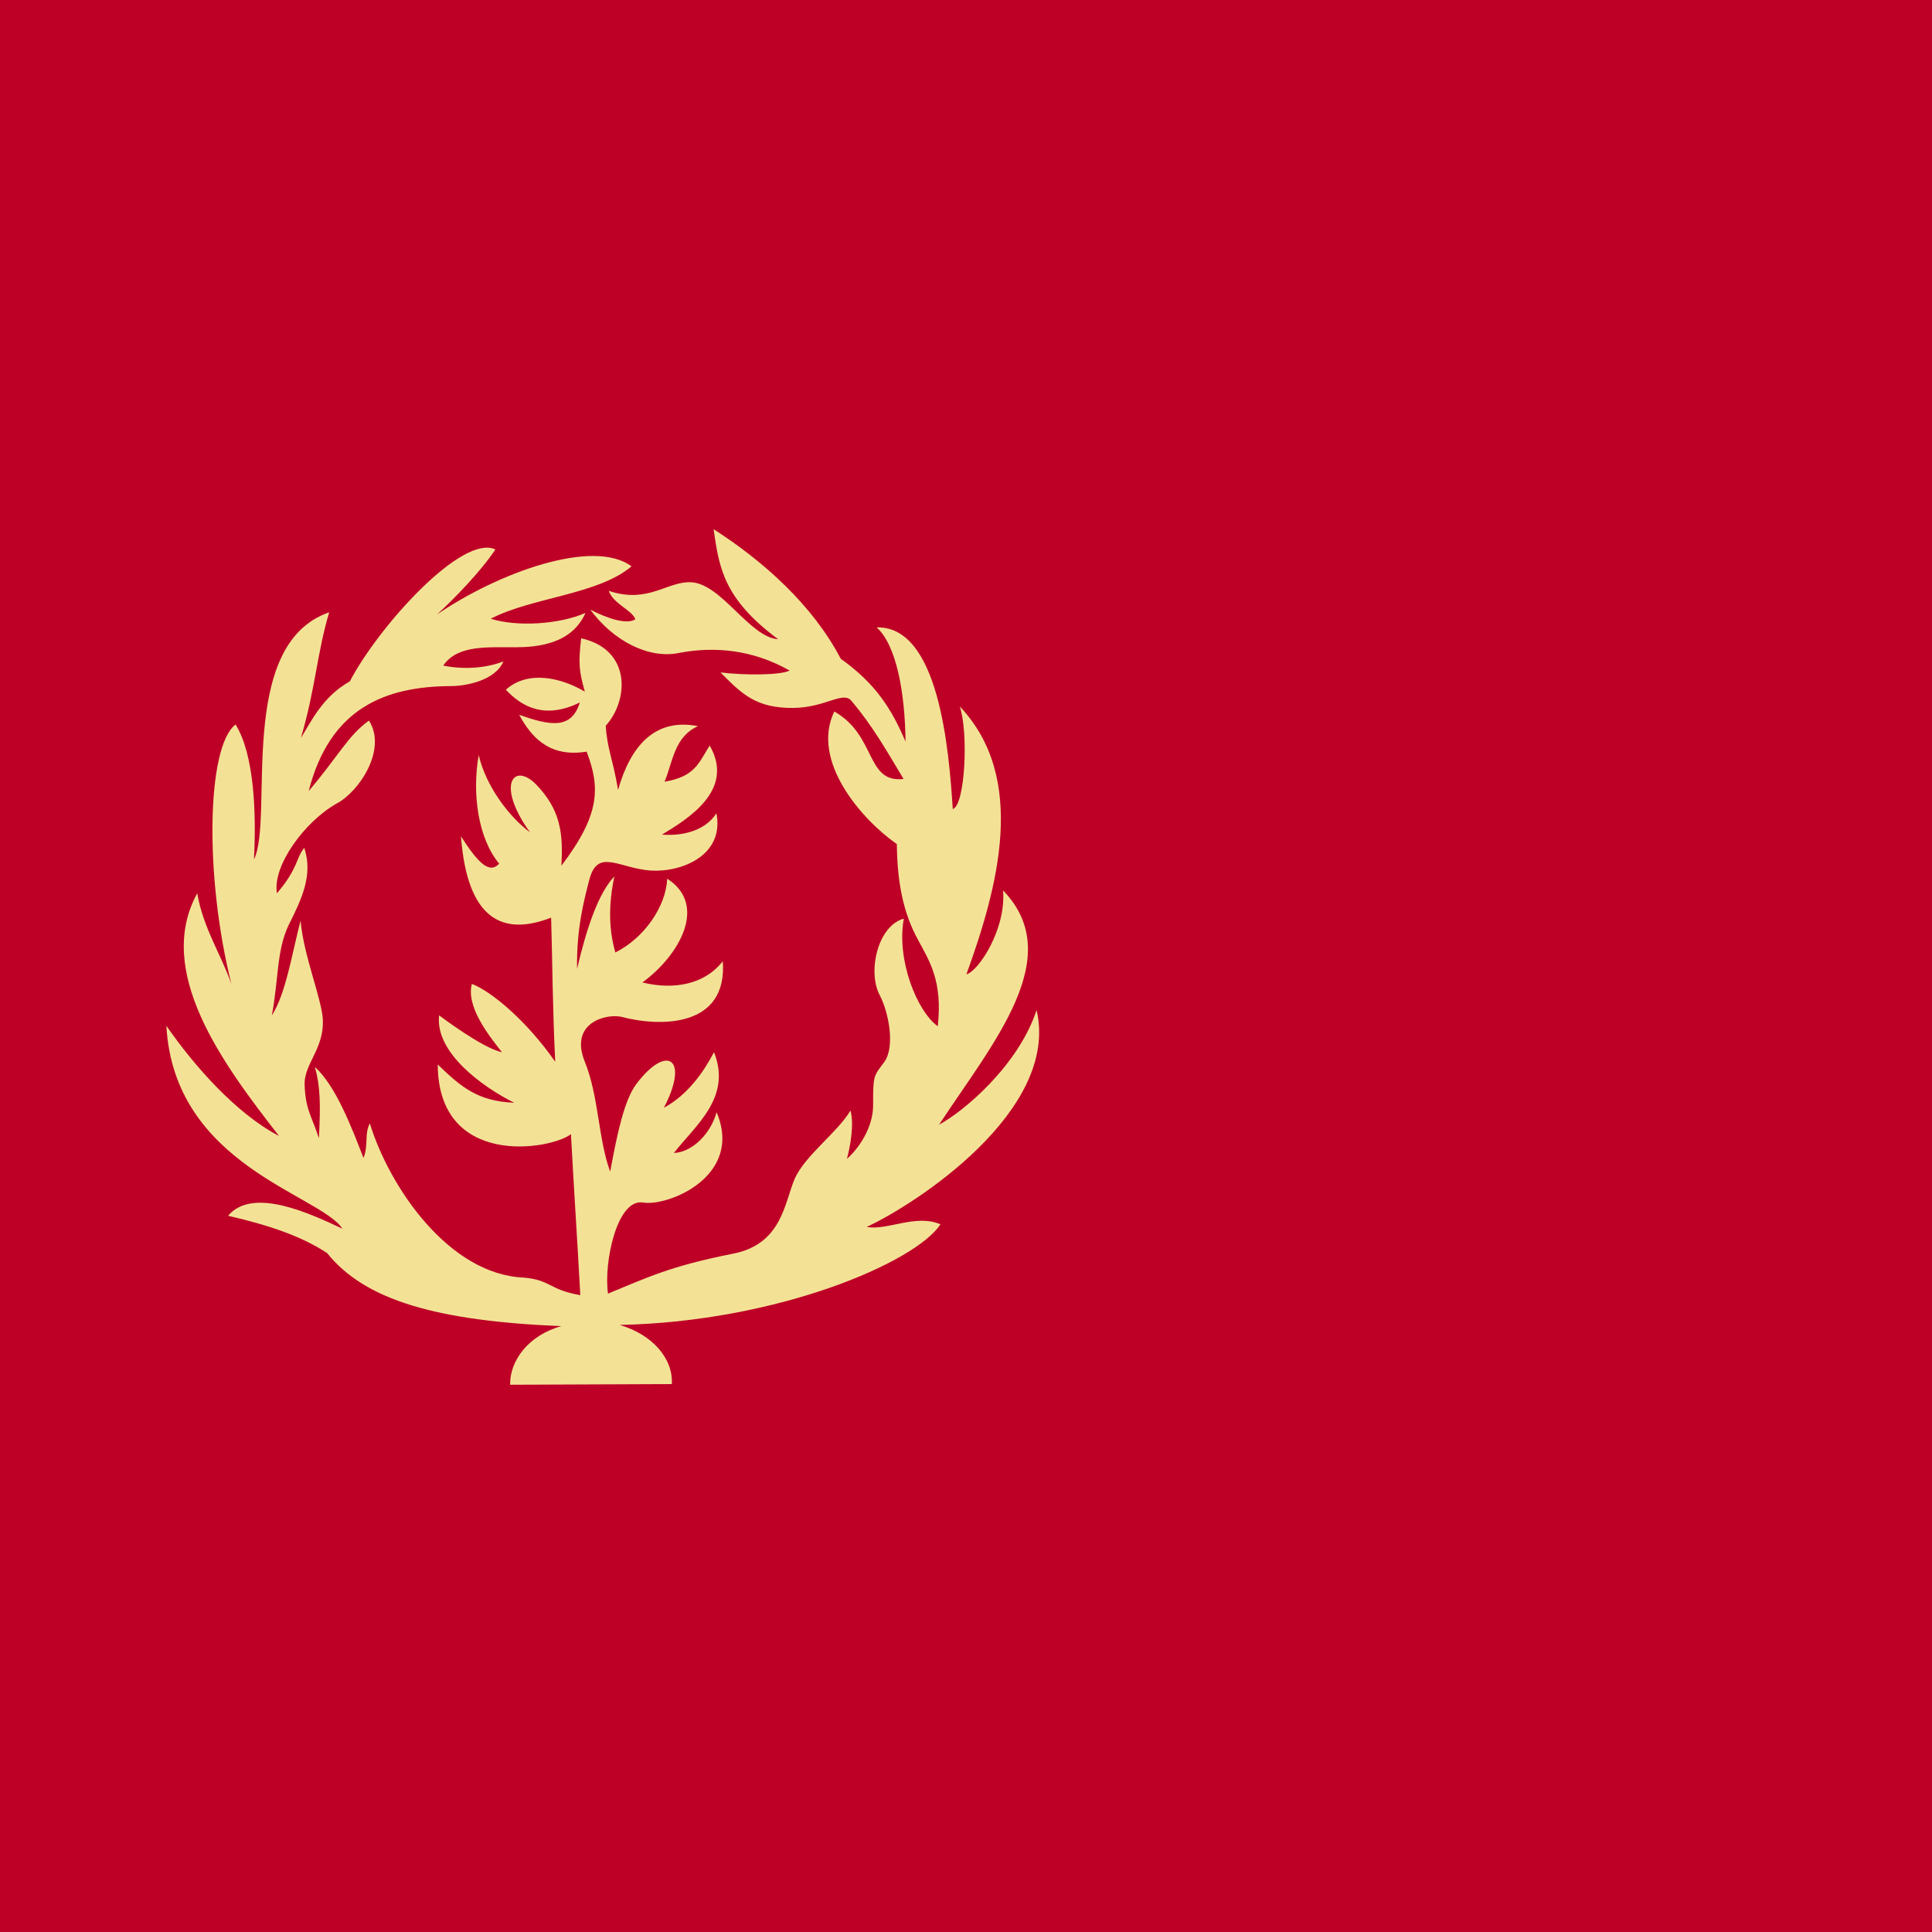 <svg xmlns="http://www.w3.org/2000/svg" height="512" width="512"><defs><clipPath id="a"><path fill-opacity=".67" d="M0 0h512v512H0z"/></clipPath></defs><g fill-rule="evenodd" clip-path="url(#a)"><path fill="#be0027" d="M-48 0h591.45v512H-48z"/><path d="M148.76 351.44c-8.705 2.404-13.695 9.157-13.568 15.53l42.847-.173c.384-6.847-5.25-13.18-13.824-15.673 41.95-.867 78.396-16.58 85.018-26.663-6.554-2.843-14.13 1.734-19.533.68 12.826-5.927 51.252-30.798 45.005-57.46-4.856 14.81-19.567 27.062-25.833 30.352 14.354-21.796 33.954-44.487 16.95-62.06.858 10.185-6.473 21.394-9.71 22.236 8.326-23.03 16.27-51.944-1.77-71.005 2.37 6.89 1.413 26.324-1.85 27.197-1.004-15.66-3.676-48.598-20.17-48.13 5.24 4.663 7.532 17.39 7.648 30.245-3.76-8.806-8.03-15.437-17.166-21.94-7.39-14.174-20.54-25.918-33.692-34.33 1.476 10.316 2.698 18.456 17.103 29.156-7.51-.466-15.02-14.704-23.046-15.1-6.386-.307-11.396 5.786-21.83 2.28 1.156 3.444 6.024 4.97 7.05 7.517-2.234 1.543-7.54-.24-11.95-2.538 6.068 8.263 15.47 13.123 23.45 11.483 9.49-1.825 19.667-.86 29.373 4.663-2.48 1.273-12.127 1.265-18.32.49 5.63 5.698 9.404 9.475 19.19 9.412 8.74-.057 13.323-4.663 15.568-1.81 5.483 6.496 9.173 12.99 13.76 20.637-10.13 1.12-7.077-11.457-18.36-17.89-6.338 13.12 7.292 28.674 16.57 35.14.124 9.86 1.566 18.112 5.75 25.62 2.82 5.294 6.464 10.712 5.09 22.66-5.555-4.046-10.982-17.69-8.985-28.52-6.952 1.897-9.67 14.12-6.393 20.275 2.447 4.684 4.08 13.65 1.258 17.657-2.75 3.734-3.04 3.316-3.003 11.33.098 4.796-2.58 10.466-6.944 14.42.91-3.378 1.95-9.19.94-12.825-3.448 5.85-12.1 11.905-14.825 18.194-2.676 6.305-3.354 17.224-16.302 19.743-16.658 3.305-22.407 6.192-33.125 10.578-1.19-8.14 2.37-25.118 9.18-24.15 6.646 1.183 26.798-6.944 19.59-23.92-1.425 5.35-6.175 10.572-11.31 10.803 5.55-7.197 15.45-14.65 10.628-26.71-2.68 5.127-6.896 11.28-13.29 14.74 6.854-13.132.797-17.06-7.34-6.245-3.074 4.173-4.93 12.535-6.884 23.156-3.196-8.636-2.985-20.007-6.773-29.24-3.956-9.984 5.252-12.62 9.586-11.82 10.61 2.834 28.343 2.833 27.025-14.697-4.582 5.93-12.618 7.76-21.297 5.627 9.747-7.118 17.442-20.505 6.58-27.494-.36 7.412-6.097 15.722-13.755 19.55-1.792-6.255-1.792-12.892-.255-20.168-4.277 4.5-7.4 13.866-9.883 24.512-.187-10.523 1.804-18.106 3.28-23.767 2.238-8.27 7.8-2.89 16.315-2.28 8.2.466 19.49-4.066 17.333-15.185-2.8 4.4-8.548 6.11-14.42 5.646 7.07-4.283 19.387-11.893 12.632-23.6-2.838 4.433-3.757 8.226-11.97 9.586 2.15-4.948 2.508-11.944 8.883-14.716-11.372-2.264-17.883 5.198-21.193 16.887-1.342-8.103-2.94-11.086-3.257-17.014 6.147-6.827 6.79-20.183-6.517-23.17-.79 6.89-.556 8.53.958 14.14-6.247-3.71-15.052-5.758-20.914-.51 3.972 4.286 10.12 8.06 19.594 3.385-2.238 7.323-8.06 6.07-16.058 3.277 4.89 9.184 11.06 10.815 17.868 9.757 3.565 9.4 3.722 16.54-6.696 30.23.482-8.506-.123-14.844-6.88-21.722-5.793-5.672-10.5.243-1.45 12.853-5.49-4.043-11.705-12.25-13.576-20.455-1.81 10.137-.18 22.084 5.432 28.782-2.655 2.836-5.673-.3-10.137-7.24 1.69 22.205 11.162 26.49 23.894 21.54.363 12.188.363 23.473 1.087 38.196-7.424-10.68-16.835-18.645-22.086-20.636-1.628 5.974 4.528 13.756 7.967 18.1-5.25-1.085-16.654-9.774-16.654-9.774-1.147 9.896 11.647 19.068 19.913 23.17-9.714-.422-14-4.102-20.275-10.137.122 27.456 29.748 22.688 35.3 18.464.724 13.517 1.756 29.142 2.48 42.66-8.375-1.462-7.717-3.98-14.883-4.644-19.89-.775-35.668-23.876-40.893-40.87-1.5 2.797-.31 5.723-1.68 9.16-3.23-8.342-7.356-19.115-12.89-24.128 1.41 4.863 1.56 9.804 1.07 18.892-1.9-5.89-3.666-7.694-3.793-14.606.122-5.307 5.12-9.223 4.844-16.687-.205-5.448-5.176-17.26-5.907-26.403-2.407 9.41-3.917 19.33-7.604 25.158 1.832-10.05 1.245-16.985 4.344-23.75 3.58-7.12 6.624-13.476 4.24-20.663-2.286 2.775-1.5 5.297-7.242 12.04-1.247-7.333 7.426-19.07 15.842-23.79 5.936-3.127 13.418-14.314 8.545-21.98-5.582 4.008-8.09 9.425-15.974 18.68 5.624-21.987 20.24-27.74 37.736-27.815 3.87-.018 11.677-1.416 13.867-6.54-4.93 1.905-10.762 2.147-15.95 1.11 3.776-5.546 11.73-4.825 19.14-4.858 5.813-.028 14.888-.817 18.557-9.095-7.09 3.072-18.15 3.71-25.113 1.535 11.074-5.738 28.42-6.356 37.316-13.885-10.14-7.568-35.514 1.763-51.54 12.755 4.478-4.096 11.558-11.362 15.464-17.228-8.766-4.203-30.933 20.355-38.57 34.947-7.253 4.095-10.155 10.516-12.97 14.997 3.864-13.06 4.273-22.536 7.498-33.29-24.863 8.558-14.53 54.497-19.937 65.487.636-12.134.12-27.722-4.875-35.76-7.658 5.842-8.276 40.23-1.086 68.857-2.597-7.66-7.497-14.812-9.07-24.136-11.333 20.672 6.645 45.06 21.68 64.324-11.32-5.895-22.51-18.575-29.86-29.204 2.03 36.998 40.665 44.686 46.664 53.78-8.14-3.79-23.705-11.29-30.31-3.432 10.752 2.482 19.328 5.35 26.238 9.88 10.027 12.52 29.014 17.996 62.082 19.378z" fill="#f3e295"/></g></svg>